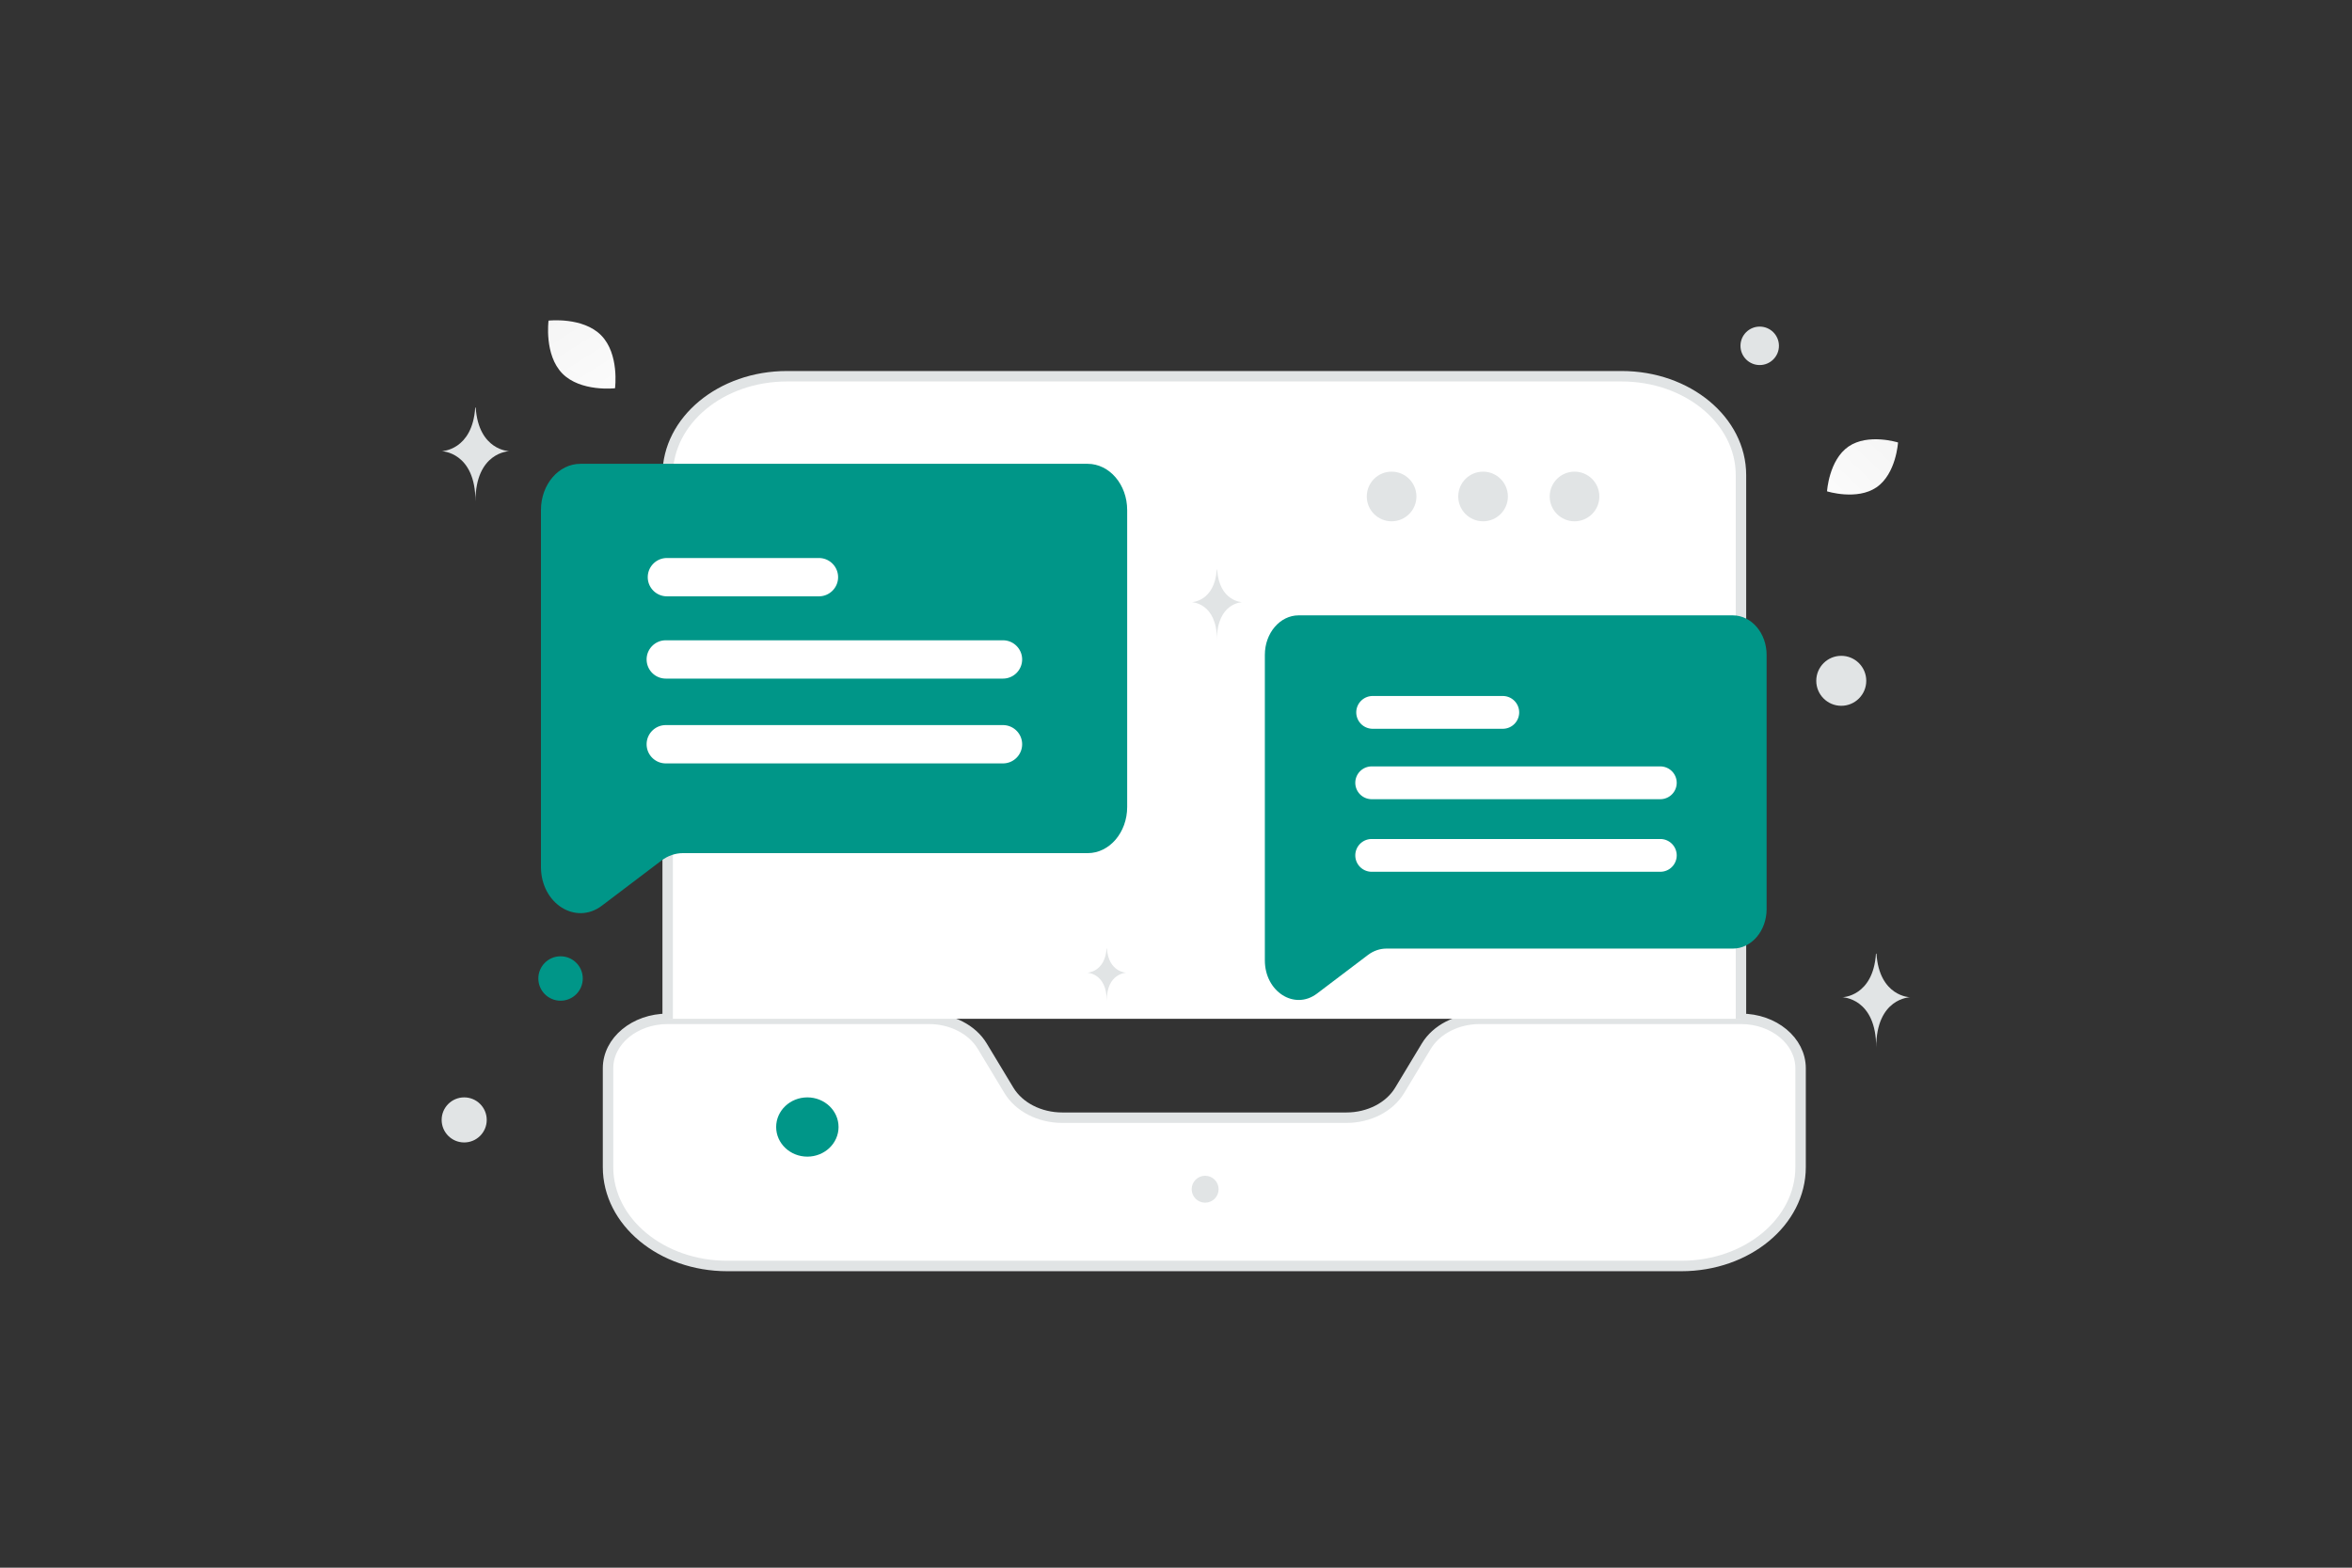 <svg width="900" height="600" viewBox="0 0 900 600" fill="none" xmlns="http://www.w3.org/2000/svg"><rect x="0" y="0" width="900" height="600" fill="#333333" stroke="none"/><path fill="transparent" d="M0 0h900v600H0z"/><path fill-rule="evenodd" clip-rule="evenodd" d="M535.581 417.313 545.78 400.4c3.879-6.413 11.773-10.462 20.421-10.462h99.982c12.595 0 22.817 8.476 22.817 18.919v37.836c0 20.905-20.421 37.837-45.633 37.837H278.3c-25.212 0-45.633-16.932-45.633-37.837v-37.836c0-10.443 10.222-18.919 22.816-18.919h99.983c8.648 0 16.542 4.049 20.398 10.462l10.199 16.913c3.879 6.414 11.774 10.462 20.421 10.462h108.699c8.647 0 16.542-4.048 20.398-10.462z" fill="#fff" stroke="#E1E4E5" stroke-width="4"/><path fill-rule="evenodd" clip-rule="evenodd" d="M666.183 389.938V181.837c0-20.905-20.421-37.837-45.633-37.837H301.117c-25.213 0-45.633 16.932-45.633 37.837v208.101" fill="#fff"/><path d="M666.183 389.938V181.837c0-20.905-20.421-37.837-45.633-37.837H301.117c-25.213 0-45.633 16.932-45.633 37.837v208.101" stroke="#E1E4E5" stroke-width="4"/><path d="M431.316 195.204v113.647c0 9.757-6.765 17.668-15.108 17.668H261.334c-2.907 0-5.76.986-8.218 2.833l-22.789 17.269c-10.049 7.617-23.327-.818-23.327-14.835V195.183c0-9.757 6.765-17.668 15.109-17.668H416.19c8.361.021 15.126 7.932 15.126 17.689z" fill="#009688"/><path d="M254.761 259.718h129.036a7.336 7.336 0 0 0 7.329-7.329c0-4.041-3.287-7.328-7.329-7.328H254.761c-4.042 0-7.329 3.287-7.329 7.328a7.336 7.336 0 0 0 7.329 7.329zm.433-31.487h58.178c4.041 0 7.328-3.287 7.328-7.328 0-4.042-3.287-7.329-7.328-7.329h-58.178c-4.041 0-7.328 3.287-7.328 7.329 0 4.041 3.287 7.328 7.328 7.328zm128.603 49.287H254.761c-4.042 0-7.329 3.287-7.329 7.328s3.287 7.328 7.329 7.328h129.036c4.042 0 7.329-3.287 7.329-7.328s-3.287-7.328-7.329-7.328z" fill="#fff"/><path d="M676 250.656v97.274c0 8.351-5.79 15.123-12.932 15.123H530.506c-2.488 0-4.93.844-7.034 2.424l-19.506 14.782c-8.601 6.519-19.966-.701-19.966-12.698V250.638c0-8.352 5.79-15.123 12.932-15.123h166.12c7.158.018 12.948 6.789 12.948 15.141z" fill="#009688"/><path d="M524.88 305.875h110.447a6.28 6.28 0 0 0 6.273-6.273 6.28 6.28 0 0 0-6.273-6.272H524.88a6.278 6.278 0 0 0-6.272 6.272 6.28 6.28 0 0 0 6.272 6.273zm.371-26.951h49.796a6.28 6.28 0 0 0 6.273-6.272 6.28 6.28 0 0 0-6.273-6.273h-49.796a6.28 6.28 0 0 0-6.273 6.273 6.28 6.28 0 0 0 6.273 6.272zm110.076 42.186H524.88a6.28 6.28 0 0 0-6.272 6.273 6.28 6.28 0 0 0 6.272 6.273h110.447a6.28 6.28 0 0 0 6.273-6.273 6.28 6.28 0 0 0-6.273-6.273z" fill="#fff"/><circle cx="532.5" cy="190.015" r="9.5" fill="#E1E4E5"/><circle cx="567.5" cy="190.015" r="9.5" fill="#E1E4E5"/><circle cx="602.5" cy="190.015" r="9.5" fill="#E1E4E5"/><path d="M718.078 186.491c-7.498 5.165-18.954 1.555-18.954 1.555s.709-11.983 8.213-17.143c7.499-5.165 18.949-1.56 18.949-1.56s-.709 11.983-8.208 17.148z" fill="url(#a)"/><path d="M215.185 142.952c7.023 7.148 20.154 5.641 20.154 5.641s1.738-13.095-5.291-20.238c-7.022-7.148-20.147-5.645-20.147-5.645s-1.738 13.095 5.284 20.242z" fill="url(#b)"/><ellipse rx="11.936" ry="11.339" transform="matrix(1 0 0 -1 308.936 431.339)" fill="#009688"/><circle cx="214.5" cy="374.5" r="8.5" fill="#009688"/><circle cx="177.624" cy="428.624" r="8.624" fill="#E1E4E5"/><circle cx="461.151" cy="455.151" r="5.151" fill="#E1E4E5"/><circle cx="673.358" cy="132.358" r="7.358" fill="#E1E4E5"/><circle cx="704.565" cy="260.565" r="9.565" fill="#E1E4E5"/><path d="M423.556 363h-.109c-.646 9.145-7.447 9.286-7.447 9.286s7.5.147 7.5 10.714c0-10.567 7.5-10.714 7.5-10.714s-6.799-.141-7.444-9.286zM182.032 156h-.188C180.731 172.431 169 172.684 169 172.684s12.936.263 12.936 19.248c0-18.985 12.935-19.248 12.935-19.248s-11.726-.253-12.839-16.684zm536 209h-.188C716.731 381.431 705 381.684 705 381.684s12.936.263 12.936 19.248c0-18.985 12.935-19.248 12.935-19.248s-11.726-.253-12.839-16.684zM465.737 218h-.14c-.832 12.277-9.597 12.466-9.597 12.466s9.665.196 9.665 14.382c0-14.186 9.665-14.382 9.665-14.382s-8.761-.189-9.593-12.466z" fill="#E1E4E5"/><defs><linearGradient id="a" x1="688.869" y1="203.438" x2="747.895" y2="141.196" gradientUnits="userSpaceOnUse"><stop stop-color="#fff"/><stop offset="1" stop-color="#EEE"/></linearGradient><linearGradient id="b" x1="243.203" y1="167.366" x2="192.436" y2="87.783" gradientUnits="userSpaceOnUse"><stop stop-color="#fff"/><stop offset="1" stop-color="#EEE"/></linearGradient></defs></svg>